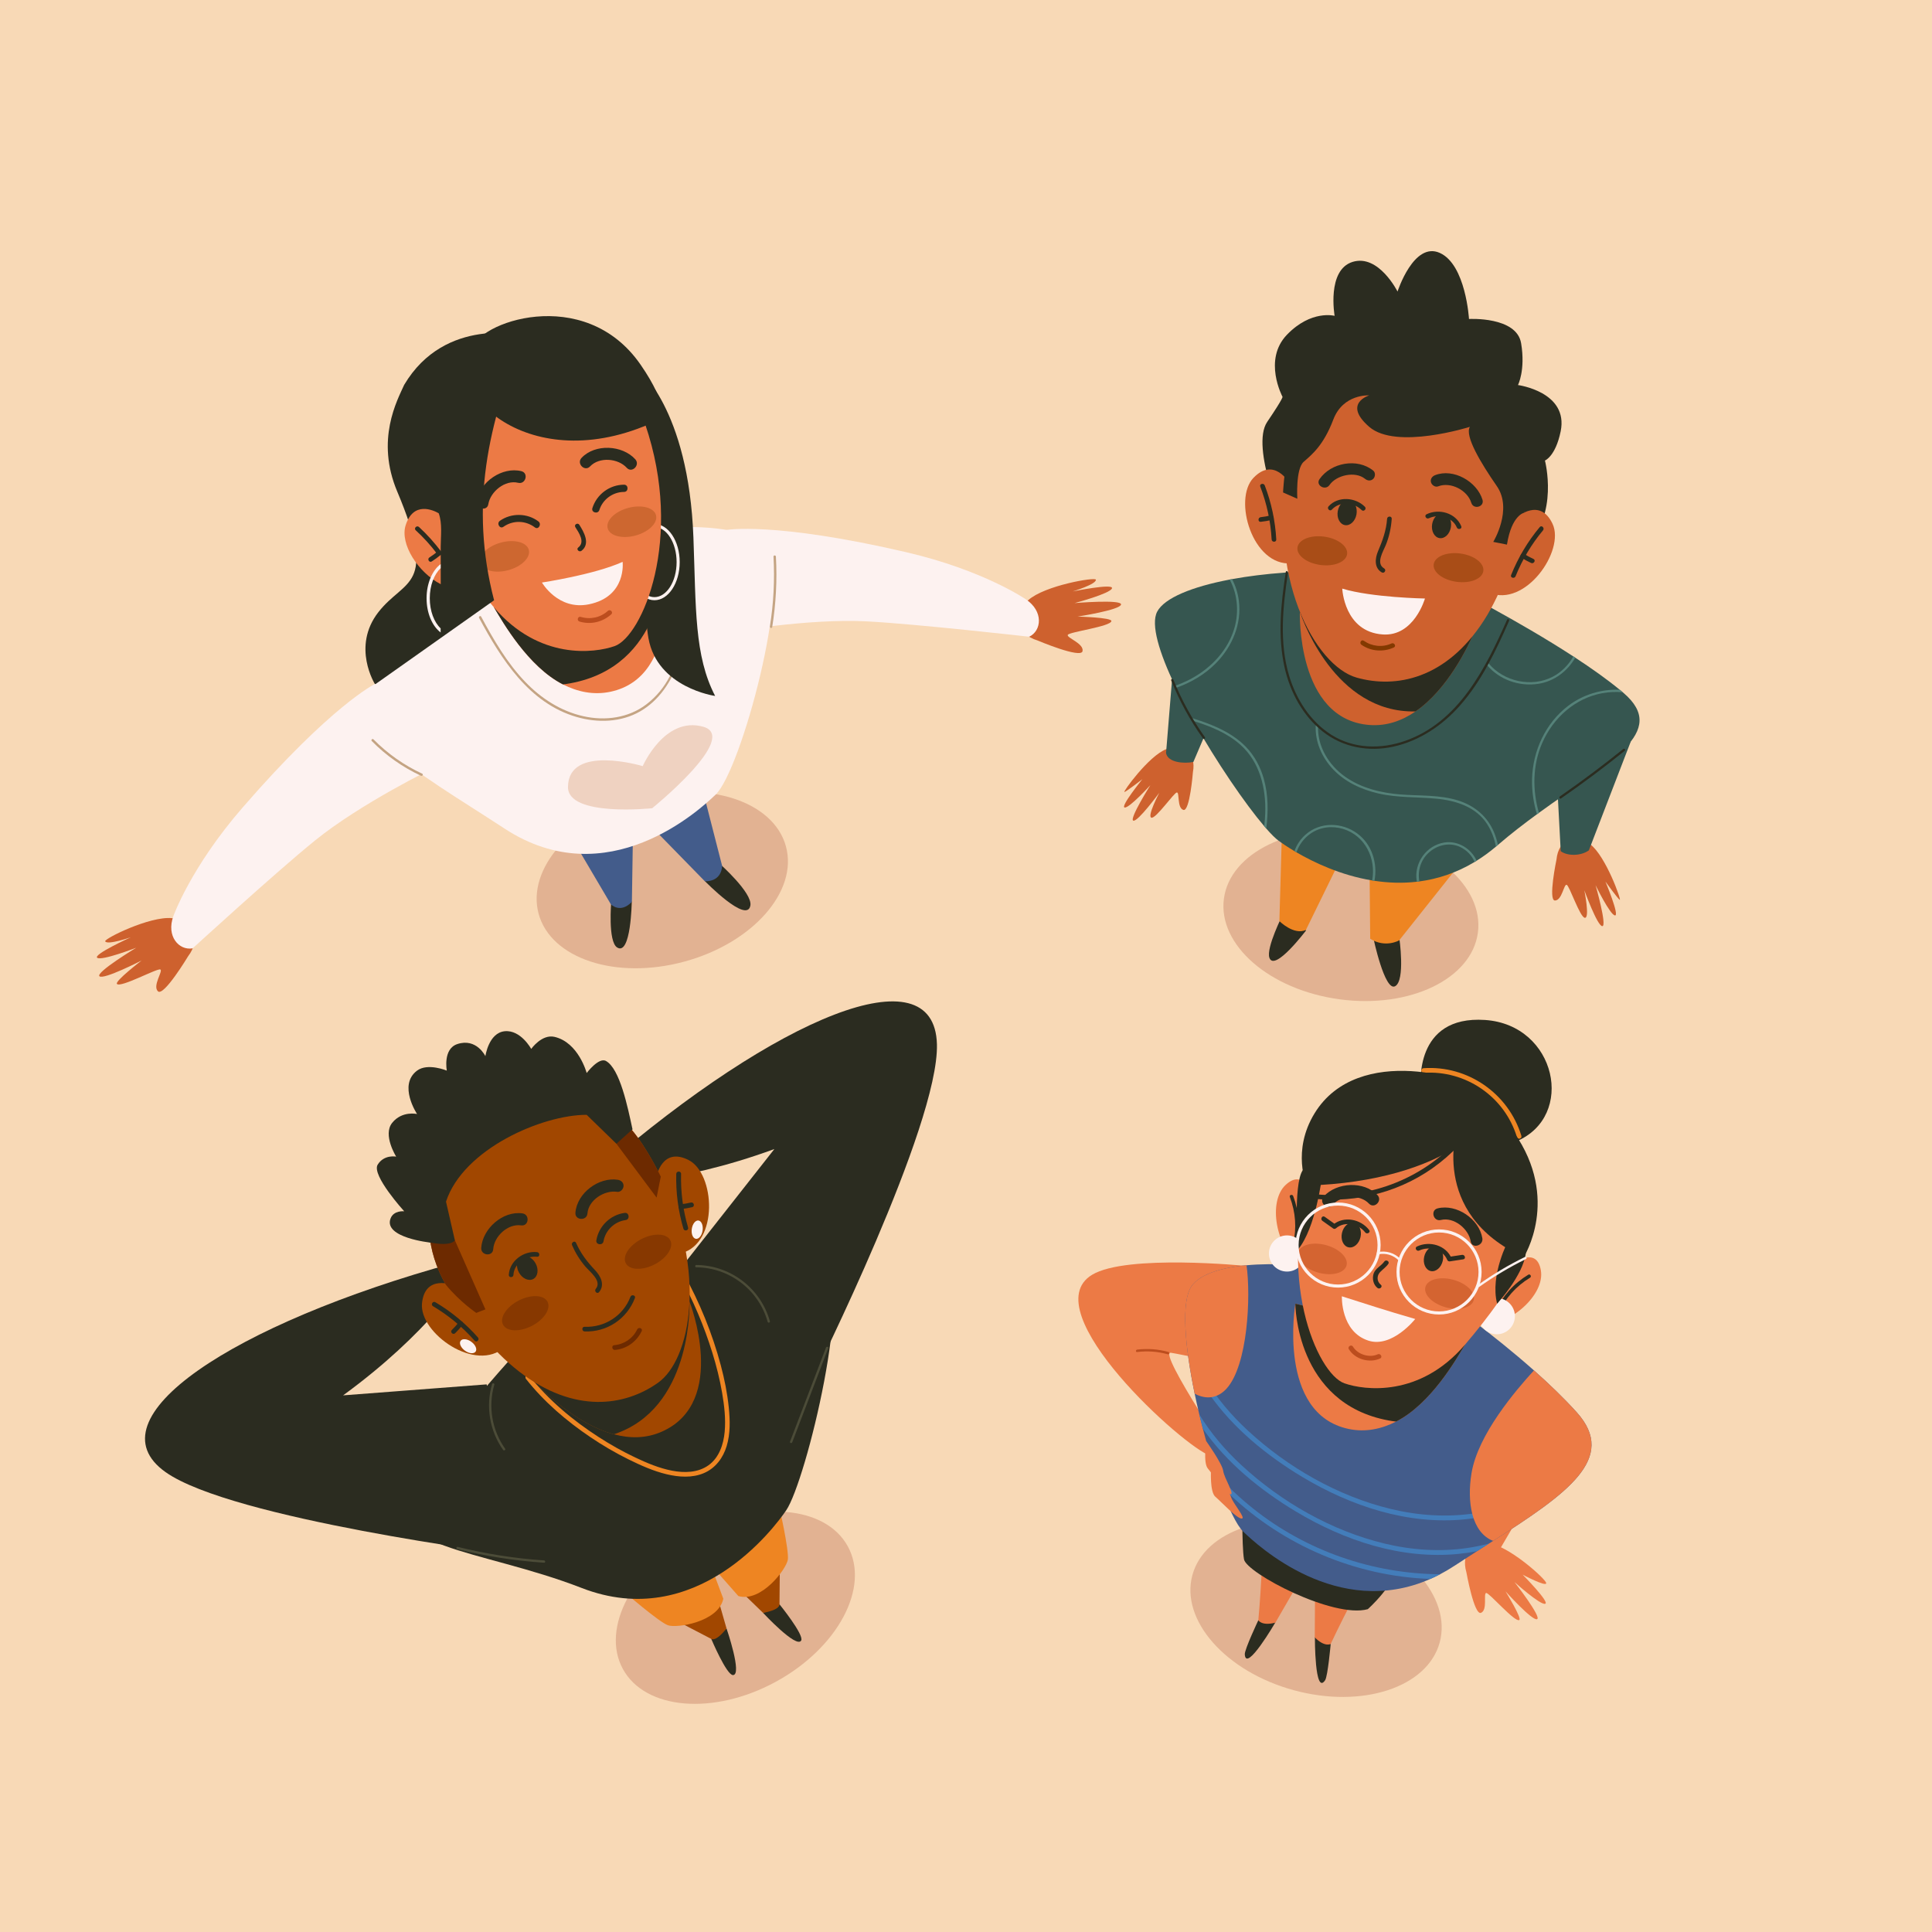 <?xml version="1.0" encoding="utf-8"?>
<!-- Generator: Adobe Illustrator 27.5.0, SVG Export Plug-In . SVG Version: 6.00 Build 0)  -->
<svg version="1.1" xmlns="http://www.w3.org/2000/svg" xmlns:xlink="http://www.w3.org/1999/xlink" x="0px" y="0px"
	 viewBox="0 0 500 500" style="enable-background:new 0 0 500 500;" xml:space="preserve">
<g id="BACKGROUND">
	<g>
		<rect style="fill:#F8D9B6;" width="500" height="500"/>
	</g>
</g>
<g id="OBJECTS">
	<g>
		<g>
			
				<ellipse transform="matrix(0.133 -0.991 0.991 0.133 68.198 552.047)" style="fill:#E2B292;" cx="349.745" cy="237.03" rx="21.846" ry="33.162"/>
		</g>
		<g>
			<g>
				<g>
					<path style="fill:#CE612E;" d="M308.73,199.803c0,0-0.808,10.306-2.471,9.803c-1.663-0.503-0.954-4.485-1.669-4.52
						c-0.716-0.035-5.453,6.882-6.617,6.53c-1.164-0.352,2.057-6.458,2.057-6.458s-5.56,7.577-6.725,7.225s4.416-9.194,4.416-9.194
						s-5.44,5.979-6.655,5.793c-1.215-0.186,4.578-7.33,4.578-7.33s-4.035,3.136-4.635,3.318c-0.6,0.182,6.28-9.356,10.795-11.077
						C306.318,192.175,309.64,194.995,308.73,199.803z"/>
				</g>
				<g>
					<path style="fill:#365650;" d="M304.267,164.324l-2.496,30.58c0.462,2.425,4.566,2.793,7.073,2.288l11.025-25.795
						L304.267,164.324z"/>
				</g>
			</g>
			<g>
				<g>
					<path style="fill:#CE612E;" d="M402.821,222.428c0,0-2.229,10.643-0.401,10.626c1.828-0.017,2.287-4.246,3.02-4.07
						c0.733,0.176,3.472,8.559,4.752,8.547c1.279-0.012-0.169-7.126-0.169-7.126s3.375,9.292,4.655,9.28
						c1.279-0.012-1.742-10.586-1.742-10.586s3.726,7.643,5.007,7.814c1.281,0.171-2.456-8.751-2.456-8.751s3.147,4.358,3.699,4.719
						c0.552,0.361-3.577-11.3-7.626-14.371C407.51,215.439,403.323,217.306,402.821,222.428z"/>
				</g>
				<g>
					<path style="fill:#365650;" d="M422.01,191.991l-10.817,28.084c-2.177,1.551-5.662,1.45-7.281,0.208l-1.456-27.46
						L422.01,191.991z"/>
				</g>
			</g>
			<g>
				<path style="fill:#2B2C20;" d="M362.131,242.659c0,0,1.624,11.12-1.073,12.572c-2.704,1.456-5.635-12.482-5.635-12.482
					L362.131,242.659z"/>
			</g>
			<g>
				<path style="fill:#2B2C20;" d="M331.999,236.665c0,0-4.367,8.629-3.483,11.197c1.309,3.802,9.514-7.097,9.514-7.097
					L331.999,236.665z"/>
			</g>
			<g>
				<path style="fill:#EE8522;" d="M377.773,223.658l-15.675,19.716c0,0-3.537,2.051-7.489-0.416l-0.208-22.259L377.773,223.658z"/>
			</g>
			<g>
				<path style="fill:#EE8522;" d="M331.805,213.808l-0.702,24.573c0,0,3.745,3.744,6.865,2.288l9.569-19.555L331.805,213.808z"/>
			</g>
			<g>
				<path style="fill:#365650;" d="M398.27,210.36c-0.172,0.124-0.344,0.25-0.518,0.376c-3.342,2.442-6.758,5.068-10.088,7.932
					c-0.05,0.042-0.102,0.086-0.152,0.13c-0.122,0.104-0.242,0.208-0.364,0.31c-1.652,1.394-3.322,2.606-5,3.65
					c-0.172,0.106-0.342,0.21-0.512,0.314c-4.77,2.87-9.608,4.416-14.31,5.04c-0.216,0.03-0.434,0.058-0.65,0.082
					c-3.784,0.438-7.474,0.286-10.964-0.242c-0.2-0.03-0.398-0.06-0.596-0.092c-8.128-1.336-15.116-4.674-19.588-7.278
					c-0.18-0.106-0.356-0.208-0.526-0.312c-1.948-1.158-3.36-2.142-4.108-2.692c-0.818-0.602-1.904-1.682-3.182-3.14
					c-0.172-0.196-0.348-0.4-0.528-0.612c-4.924-5.78-12.332-16.57-18.332-27.246c-0.14-0.25-0.28-0.5-0.418-0.75
					c-1.47-2.644-2.848-5.272-4.076-7.808c-0.086-0.18-0.17-0.358-0.256-0.534c-4.062-8.506-6.358-15.9-4.62-19.198
					c1.866-3.54,9.052-6.452,18.754-8.298c0.204-0.04,0.41-0.078,0.618-0.116c16.556-3.04,40.114-3.022,57.182,2.162
					c0,0,16.736,8.472,31.142,17.842c0.166,0.108,0.332,0.216,0.496,0.324c4.226,2.764,8.23,5.6,11.524,8.312
					c0.262,0.214,0.518,0.43,0.77,0.642c0.058,0.048,0.114,0.096,0.17,0.144C432.086,189.478,416.378,197.206,398.27,210.36z"/>
			</g>
			<g>
				<g>
					<path style="fill:#558279;" d="M314.73,171.588c-2.902,2.968-6.5,5.054-10.372,6.434c-0.086-0.18-0.17-0.358-0.256-0.534
						c1.128-0.398,2.236-0.86,3.312-1.392c5.31-2.626,9.856-7.056,11.8-12.742c1.498-4.378,1.21-9.328-0.978-13.362
						c0.204-0.04,0.41-0.078,0.618-0.116c0.906,1.716,1.496,3.594,1.754,5.542C321.404,161.432,318.908,167.32,314.73,171.588z"/>
				</g>
			</g>
			<g>
				<g>
					<path style="fill:#558279;" d="M327.712,214.438c-0.172-0.196-0.348-0.4-0.528-0.612c0.124-1.104,0.212-2.214,0.252-3.328
						c0.234-6.496-1.388-13.25-6.39-17.726c-3.444-3.082-7.794-4.822-12.194-6.192c-0.14-0.25-0.28-0.5-0.418-0.75
						c2.276,0.7,4.526,1.484,6.69,2.48c2.694,1.242,5.26,2.84,7.33,4.984c2.236,2.316,3.758,5.204,4.624,8.292
						C328.262,205.808,328.23,210.138,327.712,214.438z"/>
				</g>
			</g>
			<g>
				<g>
					<path style="fill:#558279;" d="M387.664,218.668c-0.05,0.042-0.102,0.086-0.152,0.13c-0.122,0.104-0.242,0.208-0.364,0.31
						c-0.404-2.038-1.104-4-2.262-5.81c-2.84-4.438-8.026-6.096-13.022-6.586c-5.062-0.498-10.152-0.21-15.142-1.364
						c-4.378-1.012-8.654-2.974-11.762-6.292c-2.85-3.04-4.652-7.06-4.446-11.268c0.018-0.386,0.618-0.386,0.6,0
						c-0.26,5.304,2.768,10.238,7.018,13.236c4.144,2.922,9.238,4.172,14.23,4.576c5.03,0.408,10.202,0.034,15.074,1.59
						c4.182,1.336,7.474,4.07,9.192,8.152C387.084,216.428,387.422,217.54,387.664,218.668z"/>
				</g>
			</g>
			<g>
				<g>
					<path style="fill:#558279;" d="M382.148,222.758c-0.172,0.106-0.342,0.21-0.512,0.314c-0.704-1.662-2.038-3.042-3.696-3.844
						c-2.49-1.204-5.386-0.708-7.558,0.922c-2.644,1.984-3.568,5.064-3.056,7.962c-0.216,0.03-0.434,0.058-0.65,0.082
						c-0.016-0.086-0.03-0.17-0.044-0.256c-0.71-4.608,2.512-9.166,7.164-9.898C377.324,217.486,380.764,219.624,382.148,222.758z"
						/>
				</g>
			</g>
			<g>
				<g>
					<path style="fill:#558279;" d="M407.674,170.204c-2.014,3.514-5.424,6.112-9.528,6.762c-4.884,0.774-10.082-1.01-13.282-4.816
						c-0.248-0.294,0.174-0.72,0.424-0.424c3.93,4.674,11.104,6.254,16.566,3.404c2.272-1.186,4.092-3.05,5.324-5.25
						C407.344,169.988,407.51,170.096,407.674,170.204z"/>
				</g>
			</g>
			<g>
				<g>
					<path style="fill:#558279;" d="M419.968,179.158c-1.76-0.164-3.546-0.082-5.298,0.24c-7.056,1.296-12.732,6.416-15.558,12.906
						c-2.488,5.718-2.548,12.138-0.842,18.056c-0.172,0.124-0.344,0.25-0.518,0.376c-0.874-2.926-1.324-5.974-1.258-9.044
						c0.162-7.334,3.464-14.546,9.354-19.03c3.822-2.908,8.624-4.37,13.35-4.146C419.46,178.73,419.716,178.946,419.968,179.158z"/>
				</g>
			</g>
			<g>
				<g>
					<path style="fill:#558279;" d="M355.712,227.952c-0.2-0.03-0.398-0.06-0.596-0.092c1.066-5.616-1.782-11.59-7.528-13.336
						c-2.834-0.862-5.924-0.514-8.38,1.184c-1.722,1.19-3.028,2.916-3.68,4.874c-0.18-0.106-0.356-0.208-0.526-0.312
						c0.558-1.614,1.536-3.074,2.828-4.234c3.76-3.372,9.392-3.284,13.394-0.36C355.054,218.474,356.576,223.412,355.712,227.952z"
						/>
				</g>
			</g>
			<g>
				<g>
					<path style="fill:#2B2C20;" d="M303.111,176.108c2.134,5.303,4.879,10.325,8.205,14.975c0.223,0.311,0.743,0.012,0.518-0.303
						c-3.294-4.606-6.03-9.578-8.144-14.831C303.548,175.595,302.967,175.749,303.111,176.108L303.111,176.108z"/>
				</g>
			</g>
			<g>
				<g>
					<path style="fill:#2B2C20;" d="M420.088,193.852c-5.318,4.285-10.788,8.377-16.399,12.269
						c-0.315,0.219-0.015,0.739,0.303,0.518c5.654-3.921,11.163-8.045,16.521-12.363
						C420.813,194.035,420.386,193.612,420.088,193.852L420.088,193.852z"/>
				</g>
			</g>
			<g>
				<g>
					<path style="fill:#2B2C20;" d="M332.757,148.023c-1.25,8.174-2.14,16.616-0.298,24.775c1.428,6.324,4.727,12.466,9.872,16.525
						c5.191,4.095,11.807,5.318,18.216,3.92c6.83-1.49,12.819-5.547,17.384-10.754c5.585-6.372,9.224-14.132,12.625-21.814
						c0.155-0.35-0.362-0.656-0.518-0.303c-5.568,12.577-12.486,26.47-26.363,31.354c-6.302,2.218-13.321,2.079-19.083-1.536
						c-5.449-3.418-9.134-9.213-10.961-15.288c-2.604-8.66-1.638-17.93-0.294-26.718
						C333.393,147.804,332.815,147.642,332.757,148.023L332.757,148.023z"/>
				</g>
			</g>
			<g>
				<g>
					<path style="fill:#CE612E;" d="M354.395,187.623c4.483,0.345,8.475-1.119,11.941-3.505
						c8.319-5.723,13.597-16.748,15.317-20.771l-45.254-5.067C336.399,158.279,335.465,186.167,354.395,187.623z"/>
				</g>
				<g>
					<path style="fill:#2B2C20;" d="M336.399,158.279c0,0,7.803,24.768,27.982,25.808c0.668,0.035,1.319,0.046,1.955,0.031
						c8.319-5.723,13.597-16.748,15.317-20.771L336.399,158.279z"/>
				</g>
			</g>
			<g>
				<g>
					<path style="fill:#2B2C20;" d="M380.174,82.552c0,0,12.328-0.698,13.491,6.281c1.163,6.978-0.814,10.816-0.814,10.816
						s13.142,1.744,11.049,11.979c-1.327,6.486-4.071,7.56-4.071,7.56s3.722,14.189-5.117,22.098s-62.264-5.124-62.264-5.124
						s-8.915-20.463-4.495-26.977s3.954-6.513,3.954-6.513s-5.118-9.537,1.163-16.05c6.28-6.513,12.328-4.885,12.328-4.885
						s-2.094-11.863,4.652-13.957s11.631,7.676,11.631,7.676s4.187-13.026,10.933-10.002
						C379.36,68.479,380.174,82.552,380.174,82.552z"/>
				</g>
				<g>
					<g>
						<path style="fill:#CE612E;" d="M392.619,133.843c0,0,5.932-5.234,9.188,1.744c3.257,6.978-7.095,21.749-16.399,17.795
							L392.619,133.843z"/>
					</g>
					<g>
						<g>
							<g>
								<path style="fill:#2B2C20;" d="M398.483,136.406c-3.113,3.736-5.596,7.901-7.409,12.412
									c-0.288,0.716,0.872,1.028,1.157,0.319c1.73-4.306,4.13-8.318,7.1-11.883C399.822,136.666,398.978,135.812,398.483,136.406
									L398.483,136.406z"/>
							</g>
						</g>
						<g>
							<g>
								<path style="fill:#2B2C20;" d="M393.8,144.357c0.788,0.502,1.605,0.949,2.453,1.341c0.696,0.322,1.307-0.712,0.606-1.036
									c-0.848-0.392-1.666-0.839-2.454-1.341C393.752,142.905,393.15,143.943,393.8,144.357L393.8,144.357z"/>
							</g>
						</g>
					</g>
				</g>
				<g>
					<g>
						<path style="fill:#CE612E;" d="M333.651,124.976c0,0-3.933-6.863-9.261-1.303c-5.328,5.56-0.277,22.875,9.805,22.123
							L333.651,124.976z"/>
					</g>
					<g>
						<g>
							<g>
								<path style="fill:#2B2C20;" d="M326.158,125.942c1.686,4.386,2.683,8.983,2.941,13.676c0.042,0.768,1.242,0.773,1.2,0
									c-0.264-4.798-1.26-9.509-2.984-13.995C327.041,124.91,325.88,125.22,326.158,125.942L326.158,125.942z"/>
							</g>
						</g>
						<g>
							<g>
								<path style="fill:#2B2C20;" d="M328.872,133.385c-0.856,0.209-1.719,0.366-2.595,0.459c-0.76,0.081-0.768,1.282,0,1.2
									c0.983-0.105,1.953-0.268,2.914-0.502C329.941,134.359,329.623,133.202,328.872,133.385L328.872,133.385z"/>
							</g>
						</g>
					</g>
				</g>
				<g>
					<path style="fill:#CE612E;" d="M344.14,99.967c24.57-16.572,56.686,6.015,49.869,34.857
						c-1.912,8.089-5.073,18.19-10.029,25.839c-9.755,15.058-22.72,17.573-32.884,14.701c-10.7-3.024-23.6-25.965-17.446-56.757
						C335.238,110.668,337.993,104.113,344.14,99.967z"/>
				</g>
				<g>
					<path style="fill:#2B2C20;" d="M394.443,132.701c0,0-3.228,0.574-4.445,8.243l-3.544-0.704c0,0,5.117-8.374,0.93-14.422
						c-4.187-6.048-8.374-13.026-6.978-15.352c0,0-19.074,6.048-26.052,0s0-8.141,0-8.141s-6.746-0.465-9.304,6.28
						c-2.559,6.746-5.583,9.072-7.676,10.933c-2.093,1.861-1.628,9.537-1.628,9.537l-3.689-1.628c0,0,0.665-17.678,7.875-25.82
						c7.211-8.141,25.587-12.096,36.985-7.211C388.315,99.3,401.734,115.625,394.443,132.701z"/>
				</g>
				<g style="opacity:0.5;">
					<path style="fill:#833900;" d="M371.041,146.048c-0.272,2.023,2.383,4.051,5.93,4.528c3.547,0.477,6.644-0.776,6.916-2.8
						c0.272-2.023-2.383-4.051-5.93-4.528C374.409,142.771,371.313,144.025,371.041,146.048z"/>
				</g>
				<g style="opacity:0.5;">
					<path style="fill:#833900;" d="M335.781,141.682c-0.272,2.023,2.383,4.051,5.93,4.528c3.547,0.477,6.644-0.776,6.916-2.8
						c0.272-2.023-2.383-4.051-5.93-4.528C339.149,138.405,336.053,139.659,335.781,141.682z"/>
				</g>
				<g>
					<g>
						<path style="fill:#833900;" d="M360.123,166.528c-2.356,1.075-5.072,0.766-7.182-0.702c-0.635-0.442-1.236,0.598-0.606,1.036
							c2.485,1.728,5.657,1.951,8.394,0.702C361.43,167.244,360.821,166.21,360.123,166.528L360.123,166.528z"/>
					</g>
				</g>
				<g>
					<g>
						<g>
							<path style="fill:#2B2C20;" d="M378.175,136.185c-1.421-3.441-5.741-4.655-8.98-3.098c-0.696,0.335-0.088,1.37,0.606,1.036
								c2.478-1.191,6.107-0.309,7.218,2.381C377.309,137.208,378.47,136.899,378.175,136.185L378.175,136.185z"/>
						</g>
					</g>
					<g>
						<path style="fill:#2B2C20;" d="M370.636,135.645c-0.29,1.779,0.561,3.397,1.901,3.616c1.34,0.219,2.661-1.046,2.952-2.825
							s-0.561-3.397-1.901-3.616S370.926,133.867,370.636,135.645z"/>
					</g>
				</g>
				<g>
					<g>
						<g>
							<path style="fill:#2B2C20;" d="M344.683,131.89c2-2.224,5.681-1.926,7.701,0.107c0.545,0.549,1.394-0.3,0.849-0.848
								c-2.459-2.476-6.965-2.812-9.398-0.107C343.319,131.614,344.165,132.466,344.683,131.89L344.683,131.89z"/>
						</g>
					</g>
					<g>
						<path style="fill:#2B2C20;" d="M351.056,133.119c-0.317,1.774-1.658,3.018-2.994,2.779c-1.336-0.239-2.163-1.871-1.845-3.645
							c0.317-1.774,1.658-3.018,2.994-2.779C350.547,129.714,351.373,131.345,351.056,133.119z"/>
					</g>
				</g>
				<g>
					<g>
						<path style="fill:#2B2C20;" d="M358.977,134.267c-0.214,3.024-1.174,5.628-2.345,8.389c-0.786,1.851-1.04,4.314,0.972,5.483
							c0.669,0.389,1.274-0.648,0.606-1.036c-2.224-1.292-0.235-4.397,0.425-6.021c0.884-2.177,1.377-4.474,1.543-6.814
							C360.232,133.497,359.031,133.5,358.977,134.267L358.977,134.267z"/>
					</g>
				</g>
				<g>
					<path style="fill:#FDF2F0;" d="M368.776,154.894c0,0-13.724-0.233-21.4-2.559c0,0,0.465,11.165,10.467,11.863
						C365.978,164.766,368.776,154.894,368.776,154.894z"/>
				</g>
				<g>
					<g>
						<path style="fill:#2B2C20;" d="M383.666,129.331c-1.433-4.71-7.523-8.224-12.278-6.354c-0.751,0.295-1.283,1.006-1.048,1.845
							c0.201,0.717,1.085,1.347,1.845,1.048c3.213-1.264,7.59,0.979,8.587,4.259C381.334,131.971,384.23,131.186,383.666,129.331
							L383.666,129.331z"/>
					</g>
				</g>
				<g>
					<g>
						<path style="fill:#2B2C20;" d="M344.082,125.515c1.777-2.578,6.661-3.656,9.194-1.59c0.633,0.516,1.501,0.607,2.121,0
							c0.534-0.523,0.626-1.611,0-2.121c-4.103-3.345-10.951-2.09-13.906,2.198C340.394,125.594,342.993,127.096,344.082,125.515
							L344.082,125.515z"/>
					</g>
				</g>
			</g>
		</g>
	</g>
	<g>
		<g>
			
				<ellipse transform="matrix(0.878 -0.478 0.478 0.878 -175.812 141.734)" style="fill:#E2B292;" cx="190.443" cy="416.14" rx="33.162" ry="21.846"/>
		</g>
		<g>
			<g>
				<g>
					<path style="fill:#2B2C20;" d="M184.074,424.149c0,0,3.952,9.361,5.617,9.361c2.496,0-1.664-12.065-1.664-12.065
						L184.074,424.149z"/>
				</g>
				<g>
					<path style="fill:#A14700;" d="M161.323,412.283l22.751,11.866c0,0,1.054,0.942,3.952-2.704l-5.668-19.768L161.323,412.283z"/>
				</g>
				<g>
					<path style="fill:#EE8522;" d="M161.399,411.875c0,0,9.153,7.905,11.441,8.737c2.288,0.832,13.106-0.832,14.354-6.865
						l-3.12-8.321L161.399,411.875z"/>
				</g>
				<g>
					<path style="fill:#2B2C20;" d="M201.732,415.195c0,0,6.401,7.892,5.618,9.36c-1.174,2.203-9.864-7.145-9.864-7.145
						L201.732,415.195z"/>
				</g>
				<g>
					<path style="fill:#A14700;" d="M201.964,389.537l-0.232,25.658c0,0,0.336,1.373-4.246,2.216l-14.778-14.301L201.964,389.537z"
						/>
				</g>
				<g>
					<path style="fill:#EE8522;" d="M201.569,389.412c0,0,2.67,11.796,2.327,14.207c-0.342,2.411-6.9,11.173-12.81,9.437
						l-5.875-6.668L201.569,389.412z"/>
				</g>
				<g>
					<path style="fill:#2B2C20;" d="M139.001,344.209c0,0-23.043,24.19-32.44,40.446c-9.397,16.256,17.338,15.966,43.96,26.305
						c29.645,11.513,49.842-15.509,52.947-20.089c5.141-7.586,17.744-59.034,9.768-66.38
						C205.26,317.145,162.031,327.206,139.001,344.209z"/>
				</g>
				<g>
					<path style="fill:#2B2C20;" d="M132.067,402.306c0,0-72.057-9.172-89.207-21.314c-19.629-13.898,17.13-38.298,74.853-54.199
						l2.288,3.536c0,0-8.945,14.562-31.204,30.788l37.141-2.842C125.939,358.274,135.674,396.733,132.067,402.306z"/>
				</g>
				<g>
					<path style="fill:#2B2C20;" d="M210.556,356.246c0,0,32.468-64.978,31.921-85.984c-0.627-24.043-41.354-7.073-86.682,32.044
						l1.665,3.869c0,0,17.077,0.669,42.944-8.799l-23.026,29.281C177.378,326.656,203.918,356.141,210.556,356.246z"/>
				</g>
				<g>
					<g>
						<path style="fill:#4C4C38;" d="M118.314,400.913c7.379,1.832,14.904,3.008,22.49,3.517c0.385,0.026,0.384-0.574,0-0.6
							c-7.534-0.506-15.003-1.676-22.331-3.495C118.099,400.241,117.939,400.819,118.314,400.913L118.314,400.913z"/>
					</g>
				</g>
				<g>
					<g>
						<path style="fill:#4C4C38;" d="M213.773,348.744c-3.106,8.118-6.212,16.237-9.318,24.355
							c-0.138,0.361,0.442,0.517,0.578,0.159c3.106-8.118,6.212-16.237,9.318-24.355
							C214.489,348.543,213.91,348.386,213.773,348.744L213.773,348.744z"/>
					</g>
				</g>
				<g>
					<g>
						<path style="fill:#4C4C38;" d="M180.2,327.979c8.596,0.07,16.148,5.838,18.471,14.112c0.104,0.371,0.683,0.213,0.579-0.159
							c-2.395-8.53-10.189-14.48-19.05-14.552C179.814,327.375,179.814,327.975,180.2,327.979L180.2,327.979z"/>
					</g>
				</g>
				<g>
					<g>
						<path style="fill:#4C4C38;" d="M127.347,358.207c-1.684,5.773-0.624,12.122,2.859,17.026c0.222,0.312,0.742,0.013,0.518-0.303
							c-3.396-4.782-4.441-10.932-2.799-16.564C128.034,357.995,127.455,357.836,127.347,358.207L127.347,358.207z"/>
					</g>
				</g>
				<g>
					<g>
						<path style="fill:#EE8522;" d="M136.116,356.86c4.66,5.915,10.479,10.89,16.704,15.091c3.141,2.12,6.419,4.042,9.816,5.721
							c3.154,1.559,6.442,3.035,9.874,3.859c3.155,0.757,6.629,1.008,9.678-0.3c2.989-1.282,4.953-3.931,5.874-6.992
							c0.972-3.233,0.884-6.672,0.544-9.995c-0.377-3.686-1.112-7.33-2.065-10.908c-2.184-8.206-5.442-16.188-9.541-23.622
							c-0.373-0.676-1.41-0.072-1.036,0.606c3.453,6.263,6.264,12.9,8.381,19.731c1.058,3.416,1.938,6.893,2.54,10.419
							c0.565,3.306,0.969,6.744,0.659,10.098c-0.3,3.24-1.436,6.68-4.191,8.646c-2.735,1.952-6.284,2.01-9.466,1.391
							c-3.306-0.644-6.45-1.969-9.48-3.405c-3.252-1.54-6.396-3.309-9.42-5.257c-6.746-4.345-13.04-9.61-18.021-15.932
							C136.487,355.406,135.643,356.26,136.116,356.86L136.116,356.86z"/>
					</g>
				</g>
				<g>
					<g>
						<path style="fill:#A14700;" d="M171.299,370.504c-4.109,1.825-8.361,1.78-12.425,0.691
							c-9.754-2.61-18.416-11.235-21.383-14.451l40.951-19.915C178.442,336.83,188.652,362.798,171.299,370.504z"/>
					</g>
					<g>
						<path style="fill:#2B2C20;" d="M178.442,336.83c0,0,0.932,25.951-17.736,33.682c-0.618,0.257-1.228,0.484-1.832,0.684
							c-9.754-2.61-18.416-11.235-21.383-14.451L178.442,336.83z"/>
					</g>
				</g>
				<g>
					<g>
						<path style="fill:#2B2C20;" d="M111.473,321.592c0,0-12.274-1.248-10.401-6.241c0.817-2.178,3.536-1.872,3.536-1.872
							s-8.529-9.361-6.865-12.066c1.664-2.704,4.785-2.08,4.785-2.08s-3.536-5.617-1.04-8.737c2.563-3.204,6.449-2.288,6.449-2.288
							s-4.993-7.489,0-11.233c2.755-2.066,7.697,0,7.697,0s-1.066-5.608,2.704-6.865c4.993-1.664,7.281,3.12,7.281,3.12
							s0.832-6.033,4.993-6.449c4.16-0.416,6.865,4.577,6.865,4.577s2.735-3.89,6.033-3.12c6.241,1.456,8.321,9.361,8.321,9.361
							s3.12-4.161,4.993-3.12c3.591,1.995,5.617,11.858,6.865,17.682L111.473,321.592z"/>
					</g>
					<g>
						<g>
							<path style="fill:#A14700;" d="M117.287,332.609c0,0-7.341-2.948-8.075,4.718c-0.734,7.666,13.962,18.122,21.407,11.283
								L117.287,332.609z"/>
						</g>
						<g>
							<path style="fill:#FDF2F0;" d="M121.978,347.254c1.069,0.776,1.564,1.918,1.105,2.551c-0.459,0.633-1.698,0.517-2.768-0.259
								c-1.069-0.776-1.564-1.918-1.105-2.551C119.67,346.363,120.909,346.479,121.978,347.254z"/>
						</g>
						<g>
							<g>
								<g>
									<path style="fill:#2B2C20;" d="M112.058,338.047c4.046,2.398,7.667,5.401,10.779,8.927c0.512,0.58,1.358-0.271,0.849-0.849
										c-3.176-3.598-6.893-6.668-11.022-9.115C111.997,336.616,111.393,337.653,112.058,338.047L112.058,338.047z"/>
								</g>
							</g>
							<g>
								<g>
									<path style="fill:#2B2C20;" d="M118.808,342.102c-0.574,0.737-1.195,1.432-1.864,2.084
										c-0.553,0.54,0.295,1.389,0.849,0.849c0.668-0.653,1.29-1.347,1.864-2.084c0.201-0.258,0.246-0.597,0-0.849
										C119.451,341.892,119.007,341.847,118.808,342.102L118.808,342.102z"/>
								</g>
							</g>
						</g>
					</g>
					<g>
						<g>
							<path style="fill:#A14700;" d="M169.89,304.527c0,0,1.411-7.784,8.292-4.326c6.881,3.458,7.913,21.465-1.839,24.129
								L169.89,304.527z"/>
						</g>
						<g>
							<path style="fill:#FDF2F0;" d="M179.033,318.038c-0.185,1.308,0.292,2.458,1.066,2.567c0.774,0.11,1.552-0.862,1.737-2.17
								s-0.292-2.458-1.066-2.567C179.996,315.758,179.218,316.73,179.033,318.038z"/>
						</g>
						<g>
							<g>
								<g>
									<path style="fill:#2B2C20;" d="M175.013,303.806c-0.123,4.804,0.503,9.585,1.859,14.195
										c0.226,0.769,1.431,0.442,1.203-0.332c-1.326-4.51-1.934-9.164-1.814-13.863
										C176.281,303.003,175.033,303.003,175.013,303.806L175.013,303.806z"/>
								</g>
							</g>
							<g>
								<g>
									<path style="fill:#2B2C20;" d="M176.211,312.908c0.985-0.101,1.959-0.26,2.922-0.491c0.781-0.187,0.45-1.391-0.332-1.203
										c-0.855,0.204-1.716,0.357-2.59,0.446C175.419,311.74,175.411,312.989,176.211,312.908L176.211,312.908z"/>
								</g>
							</g>
						</g>
					</g>
					<g>
						<path style="fill:#A14700;" d="M170.307,357.849c-8.618,6.108-21.678,8.073-35.907-2.854
							c-7.229-5.55-13.588-14.013-18.096-20.996c-0.325-0.501-0.632-1.005-0.924-1.512c-2.54-4.4-3.913-8.989-4.296-13.517
							c-1.77-20.859,17.451-40.457,40.555-34.501c4.057,1.046,7.35,3.179,10.195,6.089c2.193,2.24,4.119,4.945,5.925,7.969
							c1.194,1.999,2.274,3.992,3.249,5.972c0.002,0.006,0.004,0.008,0.004,0.008v0.002
							C183.169,329.228,178.705,351.897,170.307,357.849z"/>
					</g>
					<g>
						<g>
							<path style="fill:#2B2C20;" d="M161.658,313.898c-3.7,0.501-6.689,3.414-7.322,7.087c-0.205,1.19,1.651,1.44,1.855,0.255
								c0.492-2.854,2.851-5.098,5.714-5.486C163.099,315.592,162.854,313.736,161.658,313.898L161.658,313.898z"/>
						</g>
					</g>
					<g>
						<g>
							<path style="fill:#2B2C20;" d="M151.293,344.572c5.782,0.238,10.969-3.247,13.021-8.633c0.275-0.722-0.884-1.035-1.157-0.319
								c-1.866,4.896-6.648,7.967-11.864,7.753C150.52,343.34,150.522,344.54,151.293,344.572L151.293,344.572z"/>
						</g>
					</g>
					<g>
						<path style="fill:#6D2A00;" d="M171.012,304.506v0.002l-1.084,5.434l-10.401-13.938c0,0,0.539-4.853,2.307-5.448
							c2.193,2.24,4.119,4.945,5.925,7.969c1.194,1.999,2.274,3.992,3.249,5.972C171.01,304.504,171.012,304.506,171.012,304.506z"
							/>
					</g>
					<g>
						<path style="fill:#6D2A00;" d="M125.619,338.858l-2.357,0.922c0,0-4.183-2.788-7.882-7.293
							c-2.54-4.4-3.913-8.989-4.296-13.517c1.548-1.261,4.666-0.208,6.63,1.999L125.619,338.858z"/>
					</g>
					<g>
						<path style="fill:#2B2C20;" d="M151.83,288.515c-11.47-0.015-31.906,8.791-36.405,22.467l2.288,9.985
							c0,0-0.624,1.664-6.241,0.624s-8.113-33.908,18.306-38.277c26.419-4.369,30.372,3.744,30.372,3.744l3.536,5.201l-4.16,3.745
							L151.83,288.515z"/>
					</g>
					<g style="opacity:0.5;">
						<path style="fill:#6D2A00;" d="M141.705,336.893c0.934,1.816-0.89,4.614-4.074,6.251c-3.183,1.636-6.52,1.491-7.454-0.325
							c-0.933-1.816,0.89-4.614,4.074-6.251C137.434,334.932,140.771,335.077,141.705,336.893z"/>
					</g>
					<g style="opacity:0.5;">
						<path style="fill:#6D2A00;" d="M173.473,320.983c0.933,1.816-0.89,4.614-4.074,6.251c-3.183,1.636-6.521,1.491-7.454-0.325
							c-0.933-1.816,0.89-4.614,4.074-6.251C169.202,319.022,172.539,319.167,173.473,320.983z"/>
					</g>
					<g>
						<g>
							<path style="fill:#6D2A00;" d="M159.183,349.361c3.018-0.277,5.595-2.154,6.888-4.874c0.345-0.727-0.83-1.149-1.172-0.429
								c-1.11,2.335-3.381,3.841-5.937,4.075C158.162,348.206,158.388,349.434,159.183,349.361L159.183,349.361z"/>
						</g>
					</g>
					<g>
						<g>
							<g>
								<path style="fill:#2B2C20;" d="M132.88,329.941c0.152-3.005,3.305-4.999,6.116-4.691c0.767,0.084,0.761-1.117,0-1.2
									c-3.494-0.383-7.134,2.278-7.316,5.891C131.641,330.713,132.841,330.711,132.88,329.941L132.88,329.941z"/>
							</g>
						</g>
						<g>
							<path style="fill:#2B2C20;" d="M138.606,326.954c0.868,1.579,0.608,3.389-0.582,4.044c-1.19,0.654-2.858-0.095-3.726-1.674
								c-0.868-1.579-0.608-3.389,0.582-4.044C136.069,324.625,137.737,325.375,138.606,326.954z"/>
						</g>
					</g>
					<g>
						<g>
							<path style="fill:#2B2C20;" d="M148.049,322.259c0.873,2.001,2.02,3.856,3.436,5.519c1.149,1.35,4.393,3.76,2.699,5.78
								c-0.493,0.588,0.351,1.441,0.848,0.849c1.599-1.906,0.402-4.179-1.068-5.733c-2.015-2.129-3.699-4.314-4.88-7.02
								C148.777,320.947,147.743,321.557,148.049,322.259L148.049,322.259z"/>
						</g>
					</g>
					<g>
						<g>
							<path style="fill:#2B2C20;" d="M127.644,323.294c0.228-3.344,3.789-6.664,7.224-6.168c1.989,0.287,2.333-2.814,0.346-3.101
								c-5.058-0.73-10.33,3.931-10.671,8.923C124.407,324.946,127.507,325.303,127.644,323.294L127.644,323.294z"/>
						</g>
					</g>
					<g>
						<g>
							<path style="fill:#2B2C20;" d="M159.907,305.329c-4.977-0.776-10.591,3.452-10.989,8.522
								c-0.157,2.007,2.958,2.189,3.115,0.188c0.273-3.486,4.421-6.104,7.686-5.594c0.839,0.131,1.596-0.68,1.652-1.464
								C161.435,306.073,160.735,305.458,159.907,305.329L159.907,305.329z"/>
						</g>
					</g>
				</g>
			</g>
		</g>
	</g>
	<g>
		<g>
			
				<ellipse transform="matrix(0.965 -0.263 0.263 0.965 -53.797 52.937)" style="fill:#E2B292;" cx="171.265" cy="227.853" rx="33.162" ry="21.846"/>
		</g>
		<g>
			<g>
				<g>
					<path style="fill:#2B2C20;" d="M158.198,233.233c0,0-0.921,10.421,1.51,11.965c3.599,2.287,3.794-11.865,3.794-11.865
						L158.198,233.233z"/>
				</g>
				<g>
					<path style="fill:#435C8B;" d="M147.022,215.244l11.072,18.788c0,0,2.41,2.524,5.44-0.64l0.321-20.719L147.022,215.244z"/>
				</g>
			</g>
			<g>
				<g>
					<path style="fill:#2B2C20;" d="M186.187,223.47c0,0,8.599,7.597,8.009,10.884c-0.873,4.867-11.784-6.338-11.784-6.338
						L186.187,223.47z"/>
				</g>
				<g>
					<path style="fill:#435C8B;" d="M180.613,199.608l6.258,24.417c0,0,0.171,4.056-4.437,4.066l-16-16.375L180.613,199.608z"/>
				</g>
			</g>
			<g>
				<path style="fill:#FDF2F0;" d="M131.852,146.593c0,0-20.33,14.159-32.9,28.108c-12.57,13.949,7.727,24.089,31.62,39.733
					c26.606,17.421,50.657-4.968,54.645-8.804c6.605-6.352,19.655-54.746,13.38-63.589
					C192.321,133.198,157.911,134.746,131.852,146.593z"/>
			</g>
			<g style="opacity:0.5;">
				<path style="fill:#E2B292;" d="M168.781,209.17c0,0-21.829,2.333-21.788-5.491c0.059-11.215,19.343-5.406,19.343-5.406
					s5.658-13.022,15.676-10.189C191.54,190.778,168.781,209.17,168.781,209.17z"/>
			</g>
			<g>
				<g>
					<path style="fill:#C4A483;" d="M123.989,159.909c5.728,10.651,12.907,22.065,25.228,25.64
						c5.448,1.581,11.514,1.417,16.507-1.476c4.845-2.807,8.091-7.724,9.861-12.939c2.576-7.591,1.982-15.801,1.423-23.66
						c-0.028-0.398-0.653-0.402-0.624,0c0.845,11.877,1.507,26.687-9.076,34.79c-4.669,3.575-10.723,4.354-16.363,3.085
						c-5.821-1.309-10.869-4.58-14.975-8.841c-4.752-4.932-8.218-10.92-11.442-16.915
						C124.338,159.24,123.799,159.555,123.989,159.909L123.989,159.909z"/>
				</g>
			</g>
			<g>
				<g>
					<path style="fill:#CE612E;" d="M268.553,165.766c0,0,11.232,4.764,11.611,2.748c0.378-2.016-4.177-3.44-3.824-4.208
						c0.353-0.768,11.136-2.152,11.29-3.58c0.1-0.93-8.732-1.157-8.732-1.157s10.961-1.699,11.226-3.11
						c0.265-1.411-12.032-0.38-12.032-0.38s9.223-2.443,9.689-3.816c0.466-1.373-10.167,0.804-10.167,0.804s6.175-1.878,5.997-3.048
						c-0.111-0.731-13.216,1.484-17.475,5.276C261.877,159.087,263.022,164.102,268.553,165.766z"/>
				</g>
				<g>
					<path style="fill:#FDF2F0;" d="M187.938,137.157c0,0,12.268-2.225,46.598,5.752c20.022,4.652,30.978,12.211,30.978,12.211
						c4.58,3.084,4.078,8.094,0.85,9.667c0,0-28.959-3.286-41.965-3.975c-15.508-0.821-36.204,2.897-36.204,2.897L187.938,137.157z"
						/>
				</g>
				<g>
					<g>
						<path style="fill:#C4A483;" d="M199.847,162.288c0.971-6.031,1.296-12.137,0.959-18.237c-0.022-0.399-0.646-0.402-0.624,0
							c0.334,6.043,0.025,12.096-0.937,18.071C199.182,162.515,199.783,162.684,199.847,162.288L199.847,162.288z"/>
					</g>
				</g>
			</g>
			<g>
				<g>
					<path style="fill:#EC7A45;" d="M157.982,179.024c-4.399,0.932-8.549,0.005-12.298-1.905
						c-8.999-4.58-15.582-16.129-17.817-19.892l43.894-10.609C171.761,146.617,176.557,175.092,157.982,179.024z"/>
				</g>
				<g>
					<path style="fill:#2B2C20;" d="M171.761,146.617c0,0,0,25.795-24.142,30.213c-0.658,0.12-1.301,0.219-1.934,0.288
						c-8.999-4.58-15.582-16.129-17.817-19.892L171.761,146.617z"/>
				</g>
			</g>
			<g>
				<path style="fill:#2B2C20;" d="M164.896,95.235c0,0,13.314,10.193,14.562,43.894c0.68,18.352,0.208,30.58,5.617,40.981
					c0,0-14.978-2.08-17.266-14.978c-2.288-12.898,1.456-51.799-6.241-60.744C153.871,95.443,164.896,95.235,164.896,95.235z"/>
			</g>
			<g>
				<path style="fill:#FDF2F0;" d="M169.369,155.339c-3.604,0-6.537-4.426-6.537-9.865c0-5.44,2.932-9.865,6.537-9.865
					c3.604,0,6.537,4.426,6.537,9.865C175.905,150.913,172.973,155.339,169.369,155.339z M169.369,136.408
					c-3.163,0-5.737,4.067-5.737,9.065c0,4.999,2.573,9.065,5.737,9.065c3.163,0,5.737-4.067,5.737-9.065
					C175.105,140.475,172.532,136.408,169.369,136.408z"/>
			</g>
			<g>
				<g>
					<path style="fill:#EC7A45;" d="M157.457,93.068c-26.535-13.199-55.403,13.415-44.855,41.11
						c2.958,7.767,9.347,16.117,15.265,23.048c11.649,13.645,25.992,11.825,31.204,9.985c7.073-2.496,18.053-27.699,7.905-57.415
						C164.36,102.136,164.097,96.371,157.457,93.068z"/>
				</g>
				<g>
					<g>
						<path style="fill:#2B2C20;" d="M130.288,136.333c2.474-1.747,5.74-1.668,8.145,0.163c0.921,0.702,1.819-0.861,0.908-1.554
							c-2.864-2.181-7.026-2.237-9.962-0.163C128.441,135.442,129.339,137.004,130.288,136.333L130.288,136.333z"/>
					</g>
				</g>
				<g>
					<g>
						<path style="fill:#2B2C20;" d="M161.503,125.439c-3.734,0.007-7.081,2.501-8.194,6.057c-0.361,1.153,1.446,1.646,1.805,0.498
							c0.865-2.764,3.5-4.677,6.388-4.683C162.707,127.309,162.709,125.437,161.503,125.439L161.503,125.439z"/>
					</g>
				</g>
				<g style="opacity:0.3;">
					<path style="fill:#833900;" d="M136.848,142.286c0.536,1.97-1.83,4.329-5.283,5.268c-3.454,0.939-6.688,0.104-7.224-1.866
						c-0.536-1.97,1.83-4.329,5.283-5.268C133.078,139.48,136.312,140.316,136.848,142.286z"/>
				</g>
				<g style="opacity:0.3;">
					<path style="fill:#833900;" d="M169.772,133.323c0.536,1.97-1.83,4.329-5.283,5.268c-3.454,0.939-6.688,0.104-7.224-1.866
						c-0.536-1.97,1.83-4.329,5.283-5.268C166.002,130.518,169.236,131.353,169.772,133.323z"/>
				</g>
				<g>
					<g>
						<path style="fill:#BC4D1E;" d="M149.965,160.852c2.896,0.881,6.003,0.153,8.236-1.88c0.595-0.542-0.29-1.423-0.883-0.882
							c-1.909,1.738-4.558,2.308-7.021,1.559C149.527,159.414,149.198,160.619,149.965,160.852L149.965,160.852z"/>
					</g>
				</g>
				<g>
					<g>
						<path style="fill:#2B2C20;" d="M148.897,136.421c0.909,1.451,2.609,3.839,0.753,5.273c-0.61,0.472,0.245,1.315,0.848,0.849
							c2.355-1.821,0.63-4.82-0.566-6.728C149.524,135.163,148.485,135.764,148.897,136.421L148.897,136.421z"/>
					</g>
				</g>
				<g>
					<path style="fill:#FDF2F0;" d="M140.256,150.758c0,0,13.574-2.035,20.878-5.35c0,0,1.104,8.98-8.719,10.986
						C144.425,158.027,140.256,150.758,140.256,150.758z"/>
				</g>
				<g>
					<g>
						<path style="fill:#2B2C20;" d="M126.374,130.49c0.543-3.261,4.333-6.378,7.725-5.542c1.95,0.48,2.781-2.528,0.83-3.009
							c-4.925-1.214-10.735,2.739-11.564,7.721C123.038,131.625,126.044,132.47,126.374,130.49L126.374,130.49z"/>
					</g>
				</g>
				<g>
					<g>
						<path style="fill:#2B2C20;" d="M164.409,118.86c-3.361-3.706-10.404-4.071-13.906-0.359c-1.377,1.46,0.825,3.671,2.206,2.206
							c2.381-2.525,7.245-2.119,9.493,0.359C163.554,122.557,165.756,120.345,164.409,118.86L164.409,118.86z"/>
					</g>
				</g>
			</g>
			<g>
				<path style="fill:#2B2C20;" d="M122.4,90.4c-8.142,11.291,15.723,34.247,48.605,17.987c0,0,2.305-3.115-5.205-13.987
					C151.158,73.204,122.839,83.72,122.4,90.4z"/>
			</g>
			<g>
				<path style="fill:#2B2C20;" d="M104.6,99.6c-1.8,4-7.441,14.204-1.8,27.6c10.553,25.062,1.977,22.414-4.888,31.242
					c-6.976,8.971-0.837,18.676-0.837,18.676l30.793-21.766c-6.382-24.616-1.604-45.6,7.733-68.552
					C135.6,86.8,115.209,81.723,104.6,99.6z"/>
			</g>
			<g>
				<g>
					<path style="fill:#EC7A45;" d="M114.053,141.446c0.012-2.615,0.459-5.979-0.515-8.615c-1.336-0.763-6.556-3.253-8.563,3.129
						c-1.515,4.814,3.204,12.177,9.087,15.233C114.051,147.944,114.038,144.694,114.053,141.446z"/>
				</g>
				<g>
					<g>
						<path style="fill:#FDF2F0;" d="M114.034,162.619c-1.68-1.578-2.808-4.476-2.808-7.784s1.129-6.206,2.808-7.784v-1.064
							c-2.155,1.62-3.64,4.977-3.64,8.848c0,3.871,1.485,7.228,3.64,8.848V162.619z"/>
					</g>
				</g>
				<g>
					<g>
						<g>
							<path style="fill:#2B2C20;" d="M107.588,137.236c2.049,1.888,3.924,3.947,5.594,6.178c0.458,0.611,1.5,0.013,1.036-0.606
								c-1.733-2.314-3.655-4.461-5.782-6.421C107.869,135.865,107.018,136.712,107.588,137.236L107.588,137.236z"/>
						</g>
					</g>
					<g>
						<g>
							<path style="fill:#2B2C20;" d="M113.271,142.703c-0.676,0.569-1.388,1.085-2.134,1.558c-0.651,0.412-0.049,1.451,0.606,1.036
								c0.832-0.527,1.624-1.111,2.377-1.745C114.712,143.054,113.859,142.209,113.271,142.703L113.271,142.703z"/>
						</g>
					</g>
				</g>
			</g>
			<g>
				<g>
					<path style="fill:#CE612E;" d="M48.662,247.509c0,0-6.289,10.455-7.78,9.046c-1.491-1.409,1.359-5.238,0.622-5.652
						c-0.737-0.415-10.275,4.802-11.239,3.738c-0.628-0.694,6.385-6.067,6.385-6.067s-9.867,5.066-10.911,4.08
						c-1.043-0.986,9.512-7.378,9.512-7.378s-8.898,3.443-10.082,2.606c-1.184-0.837,8.7-5.324,8.7-5.324s-6.1,2.109-6.644,1.058
						c-0.34-0.657,11.566-6.565,17.24-6C50.14,238.182,52.159,242.913,48.662,247.509z"/>
				</g>
				<g>
					<path style="fill:#FDF2F0;" d="M97.08,176.989c0,0-11.233,5.409-34.324,32.036c-13.467,15.53-17.89,28.084-17.89,28.084
						c-1.894,5.186,1.456,8.945,4.993,8.321c0,0,21.501-19.676,31.62-27.876c12.066-9.777,30.996-18.93,30.996-18.93L97.08,176.989z
						"/>
				</g>
				<g>
					<g>
						<path style="fill:#C4A483;" d="M109.265,200.227c-4.707-2.186-8.964-5.182-12.606-8.879c-0.282-0.287-0.724,0.155-0.441,0.441
							c3.677,3.732,7.98,6.77,12.732,8.977C109.312,200.934,109.63,200.396,109.265,200.227L109.265,200.227z"/>
					</g>
				</g>
			</g>
		</g>
	</g>
	<g>
		<g>
			
				<ellipse transform="matrix(0.263 -0.965 0.965 0.263 -150.504 635.374)" style="fill:#E2B292;" cx="340.383" cy="416.14" rx="21.846" ry="33.162"/>
		</g>
		<g>
			<g>
				<path style="fill:#EC7A45;" d="M322.573,327.624c0,0-30.996-3.12-39.941,2.288c-15.454,9.344,24.131,44.934,30.58,46.806
					l7.17,3.921c0,0-20.9-30.964-17.363-30.548c1.461,0.172,18.514,3.745,18.514,3.745L322.573,327.624z"/>
			</g>
			<g>
				<g>
					<path style="fill:#BC4D1E;" d="M302.376,349.885c-2.646-0.735-5.365-0.942-8.092-0.606c-0.393,0.048-0.398,0.673,0,0.624
						c2.673-0.33,5.329-0.138,7.926,0.584C302.598,350.595,302.763,349.993,302.376,349.885L302.376,349.885z"/>
				</g>
			</g>
			<g>
				<g>
					<path style="fill:#EC7A45;" d="M398.182,383.811l-13.652,23.337l-5.157-3.039l1.973-16.698
						C381.345,387.411,387.764,376.918,398.182,383.811z"/>
				</g>
				<g>
					<path style="fill:#EC7A45;" d="M379.502,406.914c0,0,2.007,11.22,3.777,10.487s0.559-5.024,1.34-5.14
						c0.781-0.116,7.369,7.614,8.564,7.006c0.779-0.396-3.552-7.423-3.552-7.423s6.925,7.709,8.164,7.196
						c1.239-0.513-5.845-9.608-5.845-9.608s6.619,5.969,7.931,5.633c1.312-0.336-5.82-7.544-5.82-7.544s6.18,3.28,6.097,2.178
						c-0.073-0.969-8.559-8.625-13.699-10.021C381.319,398.282,377.981,401.738,379.502,406.914z"/>
				</g>
			</g>
			<g>
				<path style="fill:#2B2C20;" d="M367.715,281.026c0,0-1.904-18.306,16.611-17.058c18.514,1.248,23.507,24.963,8.113,31.412
					c-15.394,6.449-24.516-12.482-24.516-12.482L367.715,281.026z"/>
			</g>
			<g>
				<g>
					<path style="fill:#EE8522;" d="M368.406,277.647c10.901-0.747,20.996,6.161,24.167,16.627c0.223,0.737,1.382,0.423,1.157-0.319
						c-3.318-10.95-13.89-18.292-25.324-17.508C367.64,276.5,367.634,277.7,368.406,277.647L368.406,277.647z"/>
				</g>
			</g>
			<g>
				<g>
					<path style="fill:#2B2C20;" d="M325.654,419.316c0,0-3.571,7.553-3.503,8.817c0.263,4.938,7.926-8.277,7.926-8.277
						L325.654,419.316z"/>
				</g>
				<g>
					<path style="fill:#EC7A45;" d="M326.951,392.876c-0.077,6.272-0.389,16.494-1.298,26.44c0,0,0.871,1.563,4.42,0.619
						l11.454-19.823L326.951,392.876z"/>
				</g>
				<g>
					<path style="fill:#2B2C20;" d="M344.382,425.457c0,0-0.741,8.322-1.438,9.378c-2.725,4.126-2.65-11.149-2.65-11.149
						L344.382,425.457z"/>
				</g>
				<g>
					<path style="fill:#EC7A45;" d="M356.637,401.994c-3.106,5.449-8.008,14.424-12.255,23.464c0,0-1.542,0.908-4.126-1.702
						l0.147-22.894L356.637,401.994z"/>
				</g>
				<g>
					<path style="fill:#2B2C20;" d="M321.533,387.12c0,0-0.208,12.898,0.416,16.434c0.624,3.536,23.091,15.394,32.036,12.898
						c0,0,7.489-6.657,7.489-11.65C361.474,399.81,321.533,387.12,321.533,387.12z"/>
				</g>
			</g>
			<g>
				<path style="fill:#435C8B;" d="M386.417,398.786c-0.362,0.231-0.728,0.464-1.094,0.699c-1.009,0.645-2.03,1.298-3.066,1.962
					c-1.91,1.223-3.861,2.478-5.835,3.772c-1.248,0.818-2.492,1.548-3.728,2.197c-0.842,0.441-1.683,0.845-2.517,1.213
					c-24.033,10.591-44.726-8.681-48.399-12.213c-1.727-1.66-3.894-6.195-6.043-12.147c0-0.002,0-0.002,0-0.002
					c-0.337-0.938-0.676-1.91-1.013-2.915v-0.002c-1.198-3.58-2.367-7.533-3.424-11.602c-0.32-1.227-0.628-2.465-0.924-3.705
					c-0.426-1.787-0.828-3.582-1.196-5.361c-2.552-12.317-3.553-23.948-0.78-27.857c2.082-2.935,7.266-4.726,14.216-5.375
					c13.986-1.304,35.121,2.014,52.529,9.927c0,0,11.013,7.672,21.841,17.283c3.882,3.447,7.741,7.144,11.059,10.826
					C418.804,377.428,405.472,386.579,386.417,398.786z"/>
			</g>
			<g>
				<g>
					<path style="fill:#437DBA;" d="M386.987,390.54c-1.009,0.645-2.03,1.298-3.066,1.962c-1.564,0.302-3.143,0.535-4.73,0.695
						c-14.82,1.5-29.594-3.416-42.179-10.98c-9.182-5.519-17.867-12.583-24.05-21.414c-0.32-1.227-0.628-2.465-0.924-3.705
						c2.964,4.876,6.707,9.253,10.911,13.137c10.31,9.528,23.32,16.99,37.006,20.285c7.052,1.695,14.418,2.215,21.608,1.132
						C383.392,391.376,385.202,391.004,386.987,390.54z"/>
				</g>
			</g>
			<g>
				<path style="fill:#EC7A45;" d="M317.409,359.398c-2.198,2.401-5.122,2.947-8.223,1.287c-2.56-12.316-3.568-23.946-0.798-27.856
					c2.081-2.937,7.263-4.731,14.213-5.384C323.745,335.476,322.951,353.345,317.409,359.398z"/>
			</g>
			<g>
				<path style="fill:#EC7A45;" d="M386.417,398.786c-5.556-2.186-6.815-10.058-5.596-17.491
					c1.654-10.093,11.514-21.527,16.162-26.636c3.882,3.447,7.741,7.144,11.059,10.826
					C418.804,377.428,405.472,386.579,386.417,398.786z"/>
			</g>
			<g>
				<g>
					<path style="fill:#437DBA;" d="M385.322,399.485c-1.009,0.645-2.03,1.298-3.066,1.962c-1.564,0.302-3.143,0.535-4.73,0.695
						c-14.82,1.5-29.594-3.416-42.179-10.98c-9.182-5.519-17.867-12.583-24.05-21.414c-0.32-1.227-0.628-2.465-0.924-3.705
						c2.964,4.876,6.707,9.253,10.911,13.137c10.31,9.528,23.32,16.99,37.006,20.285c7.052,1.695,14.418,2.215,21.608,1.132
						C381.728,400.321,383.538,399.949,385.322,399.485z"/>
				</g>
			</g>
			<g>
				<g>
					<path style="fill:#437DBA;" d="M372.693,407.415c-0.842,0.441-1.683,0.845-2.517,1.213c-1.238-0.042-2.475-0.114-3.711-0.218
						c-19.245-1.606-37.397-10.31-50.731-24.141c0-0.002,0-0.002,0-0.002c-0.337-0.938-0.676-1.91-1.013-2.915
						c2.914,3.256,6.093,6.268,9.509,8.999C337.98,401.345,355.227,407.303,372.693,407.415z"/>
				</g>
			</g>
			<g>
				<g>
					<path style="fill:#EC7A45;" d="M349.011,369.808c4.399,0.932,8.549,0.005,12.298-1.905c8.999-4.58,15.582-16.129,17.817-19.892
						l-43.893-10.609C335.232,337.402,330.436,365.876,349.011,369.808z"/>
				</g>
				<g>
					<path style="fill:#2B2C20;" d="M335.232,337.402c0,0,0,25.795,24.142,30.213c0.658,0.12,1.301,0.219,1.934,0.288
						c8.999-4.58,15.582-16.129,17.817-19.892L335.232,337.402z"/>
				</g>
			</g>
			<g>
				<g>
					<g>
						<g>
							<path style="fill:#EC7A45;" d="M339.423,309.526c0,0-1.872-7.281-6.657-2.912c-4.785,4.369-2.404,16.434,3.375,20.179
								C341.92,330.537,339.423,309.526,339.423,309.526z"/>
						</g>
					</g>
					<g>
						<g>
							<path style="fill:#2B2C20;" d="M333.809,309.779c1.488,3.921,1.812,8.089,0.839,12.175c-0.134,0.563,0.733,0.803,0.868,0.239
								c1.008-4.237,0.705-8.584-0.839-12.654C334.474,309.003,333.603,309.236,333.809,309.779L333.809,309.779z"/>
						</g>
					</g>
					<g>
						<circle style="fill:#FDF2F0;" cx="333.079" cy="324.4" r="4.681"/>
					</g>
				</g>
				<g>
					<g>
						<g>
							<path style="fill:#EC7A45;" d="M391.736,326.996c0,0,5.95-4.595,7.042,1.791c1.092,6.386-8.199,14.444-15.059,13.849
								C376.859,342.041,391.736,326.996,391.736,326.996z"/>
						</g>
					</g>
					<g>
						<g>
							<path style="fill:#2B2C20;" d="M395.514,329.895c-3.71,2.251-6.652,5.484-8.45,9.441c-0.238,0.523,0.538,0.981,0.777,0.454
								c1.738-3.823,4.539-6.942,8.127-9.119C396.463,330.372,396.011,329.594,395.514,329.895L395.514,329.895z"/>
						</g>
					</g>
					<g>
						<path style="fill:#FDF2F0;" d="M392.054,340.626c0,2.585-2.095,4.681-4.68,4.681c-2.585,0-4.681-2.096-4.681-4.681
							c0-2.585,2.095-4.681,4.681-4.681C389.959,335.945,392.054,338.041,392.054,340.626z"/>
					</g>
				</g>
				<g>
					<g>
						<path style="fill:#EC7A45;" d="M349.535,283.853c26.535-13.199,55.403,13.415,44.855,41.11
							c-2.958,7.767-9.347,16.117-15.265,23.048c-11.649,13.645-25.992,11.825-31.204,9.985
							c-7.073-2.496-18.053-27.699-7.905-57.415C342.633,292.92,342.896,287.155,349.535,283.853z"/>
					</g>
					<g>
						<g>
							<path style="fill:#2B2C20;" d="M376.777,295.496c-9.956,10.548-24.68,15.568-39.011,13.222
								c-0.755-0.124-1.08,1.033-0.319,1.157c11.58,1.895,23.604-0.745,33.221-7.504c2.518-1.769,4.846-3.79,6.958-6.027
								C378.156,295.783,377.309,294.933,376.777,295.496L376.777,295.496z"/>
						</g>
					</g>
					<g>
						<g>
							<g>
								<path style="fill:#2B2C20;" d="M367.304,323.635c2.478-1.191,6.107-0.309,7.218,2.381c0.135,0.328,0.382,0.473,0.738,0.419
									c1.144-0.173,2.288-0.347,3.432-0.52c0.761-0.115,0.438-1.272-0.319-1.157c-1.144,0.173-2.288,0.347-3.432,0.52
									c0.246,0.14,0.492,0.279,0.738,0.419c-1.421-3.441-5.742-4.655-8.98-3.098C366.003,322.933,366.611,323.968,367.304,323.635
									L367.304,323.635z"/>
							</g>
						</g>
						<g>
							<path style="fill:#2B2C20;" d="M368.583,325.223c-0.395,1.758,0.359,3.425,1.684,3.722c1.325,0.297,2.718-0.887,3.113-2.646
								c0.395-1.758-0.36-3.425-1.684-3.722C370.372,322.28,368.978,323.465,368.583,325.223z"/>
						</g>
					</g>
					<g>
						<g>
							<g>
								<path style="fill:#2B2C20;" d="M354.341,318.334c-2.176-2.843-6.575-3.757-9.407-1.325c0.242-0.031,0.485-0.063,0.727-0.094
									c-0.943-0.67-1.886-1.34-2.829-2.01c-0.631-0.448-1.231,0.592-0.606,1.036c0.943,0.67,1.886,1.34,2.829,2.01
									c0.227,0.161,0.537,0.07,0.727-0.094c2.196-1.886,5.836-1.122,7.522,1.082C353.768,319.544,354.811,318.947,354.341,318.334
									L354.341,318.334z"/>
							</g>
						</g>
						<g>
							<path style="fill:#2B2C20;" d="M352.101,320.158c-0.395,1.758-1.788,2.943-3.113,2.645c-1.325-0.297-2.079-1.964-1.684-3.722
								c0.395-1.758,1.788-2.943,3.113-2.645C351.741,316.733,352.495,318.4,352.101,320.158z"/>
						</g>
					</g>
					<g>
						<path style="fill:#2B2C20;" d="M342.128,304.534c0,0-1.589,13.306-6.203,18.823c0,0-1.303-16.743,1.211-20.487
							C339.649,299.125,342.128,304.534,342.128,304.534z"/>
					</g>
					<g>
						<path style="fill:#2B2C20;" d="M390.39,320.967c0,0-4.834,8.932-2.937,16.428c0,0,6.689-7.275,7.414-12.995
							C395.591,318.679,390.39,320.967,390.39,320.967z"/>
					</g>
					<g style="opacity:0.5;">
						<path style="fill:#BC4D1E;" d="M368.896,333.07c-0.536,1.97,1.83,4.329,5.283,5.268c3.454,0.939,6.688,0.104,7.224-1.866
							c0.536-1.97-1.83-4.329-5.283-5.268C372.666,330.265,369.432,331.1,368.896,333.07z"/>
					</g>
					<g style="opacity:0.5;">
						<path style="fill:#BC4D1E;" d="M335.972,324.107c-0.536,1.97,1.83,4.329,5.283,5.268c3.454,0.939,6.688,0.104,7.224-1.866
							c0.536-1.97-1.83-4.329-5.283-5.268C339.742,321.302,336.508,322.137,335.972,324.107z"/>
					</g>
					<g>
						<path style="fill:#2B2C20;" d="M377.284,291.22c0,0-7.823,22.762,17.058,34.116c0,0,9.569-14.978-2.496-32.244
							C379.781,275.826,377.284,291.22,377.284,291.22z"/>
					</g>
					<g>
						<path style="fill:#FDF2F0;" d="M366.259,341.354c-7.905-2.288-12.274-3.745-18.986-5.875c0,0-0.361,9.203,6.92,11.492
							C360.307,348.892,366.259,341.354,366.259,341.354z"/>
					</g>
					<g>
						<g>
							<path style="fill:#BC4D1E;" d="M356.547,350.496c-2.134,0.983-5.17,0.056-6.391-1.968c-0.415-0.687-1.494-0.06-1.078,0.63
								c1.597,2.646,5.34,3.686,8.099,2.415C357.905,351.238,357.272,350.162,356.547,350.496L356.547,350.496z"/>
						</g>
					</g>
					<g>
						<g>
							<path style="fill:#2B2C20;" d="M358.252,326.489c-0.786,1.139-2.312,1.748-2.765,3.13c-0.421,1.283-0.079,2.868,1.007,3.708
								c0.604,0.467,1.459-0.377,0.849-0.849c-1.032-0.798-1.077-2.289-0.211-3.219c0.699-0.751,1.568-1.312,2.157-2.165
								C359.728,326.458,358.688,325.857,358.252,326.489L358.252,326.489z"/>
						</g>
					</g>
					<g>
						<g>
							<path style="fill:#2B2C20;" d="M380.619,321.275c-0.543-3.262-4.333-6.378-7.725-5.542c-1.95,0.48-2.782-2.528-0.83-3.009
								c4.925-1.214,10.735,2.739,11.564,7.721C383.955,322.409,380.948,323.254,380.619,321.275L380.619,321.275z"/>
						</g>
					</g>
					<g>
						<g>
							<path style="fill:#2B2C20;" d="M342.583,309.644c3.361-3.706,10.405-4.071,13.906-0.359c1.377,1.46-0.825,3.671-2.206,2.206
								c-2.381-2.525-7.245-2.119-9.493,0.359C343.438,313.341,341.237,311.129,342.583,309.644L342.583,309.644z"/>
						</g>
					</g>
				</g>
				<g>
					<path style="fill:#2B2C20;" d="M383.286,282.899c7.619,5.86-8.914,22.883-45.11,23.923c0,0-3.953-8.945,2.049-18.722
						C351.499,269.732,381.205,279.154,383.286,282.899z"/>
				</g>
				<g>
					<path style="fill:#FDF2F0;" d="M346.292,333.233c-6.073,0-11.013-4.94-11.013-11.013c0-6.073,4.94-11.013,11.013-11.013
						c6.073,0,11.013,4.941,11.013,11.013C357.305,328.292,352.365,333.233,346.292,333.233z M346.292,312.006
						c-5.632,0-10.213,4.582-10.213,10.213c0,5.632,4.582,10.213,10.213,10.213c5.631,0,10.213-4.582,10.213-10.213
						C356.505,316.588,351.924,312.006,346.292,312.006z"/>
				</g>
				<g>
					<path style="fill:#FDF2F0;" d="M372.426,340.194c-6.073,0-11.013-4.94-11.013-11.013c0-6.073,4.94-11.013,11.013-11.013
						c6.073,0,11.013,4.941,11.013,11.013C383.439,335.254,378.498,340.194,372.426,340.194z M372.426,318.968
						c-5.632,0-10.213,4.582-10.213,10.213c0,5.631,4.582,10.213,10.213,10.213c5.631,0,10.213-4.582,10.213-10.213
						C382.639,323.549,378.057,318.968,372.426,318.968z"/>
				</g>
				<g>
					<g>
						<path style="fill:#FDF2F0;" d="M356.675,324.625c1.963-0.419,3.944,0.191,5.345,1.623c0.271,0.276,0.695-0.148,0.424-0.424
							c-1.556-1.59-3.757-2.241-5.929-1.777C356.138,324.127,356.298,324.706,356.675,324.625L356.675,324.625z"/>
					</g>
				</g>
				<g>
					<g>
						<path style="fill:#FDF2F0;" d="M382.82,333.051c3.834-2.732,7.879-5.142,12.106-7.213c0.347-0.17,0.043-0.688-0.303-0.518
							c-4.228,2.071-8.272,4.481-12.106,7.213C382.206,332.755,382.505,333.275,382.82,333.051L382.82,333.051z"/>
					</g>
				</g>
			</g>
			<g>
				<path style="fill:#EC7A45;" d="M312.172,372.974c0,0-0.832,5.617,0.416,7.073s4.577,6.449,5.825,6.657
					c1.248,0.208-1.619-4.201-1.849-6.053C316.333,378.799,312.172,372.974,312.172,372.974z"/>
			</g>
			<g>
				<path style="fill:#EC7A45;" d="M313.411,380.366c0,0-0.346,5.743,1.116,6.984s5.537,5.646,6.802,5.654
					c1.265,0.008-2.261-3.892-2.782-5.685C318.028,385.526,313.411,380.366,313.411,380.366z"/>
			</g>
		</g>
	</g>
</g>
</svg>
